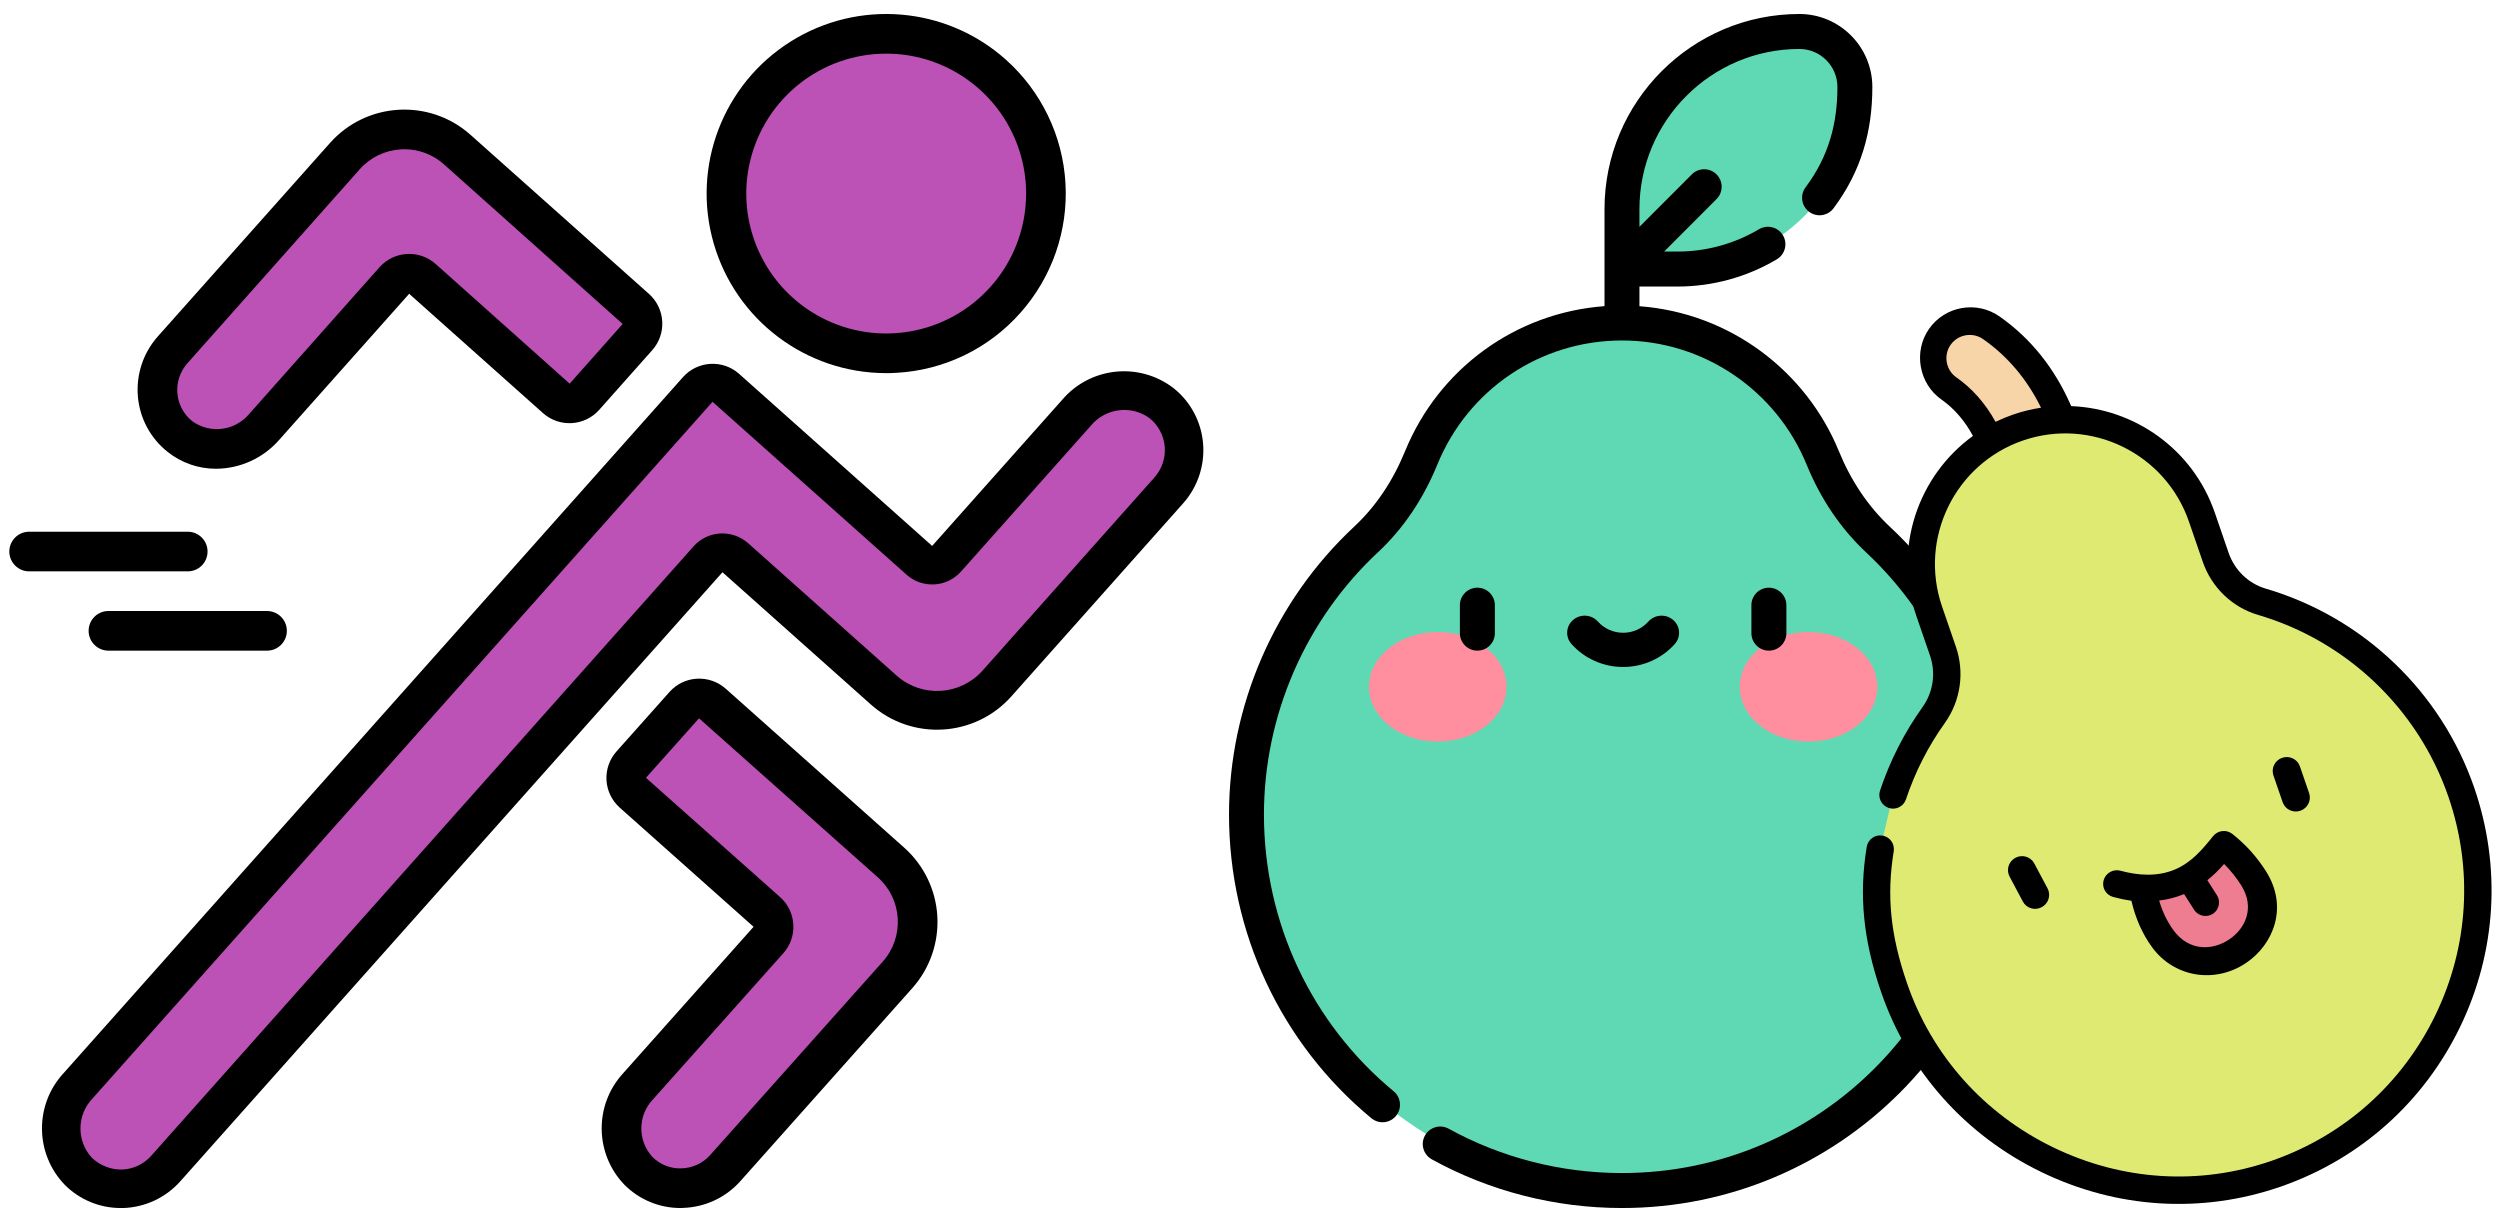 <?xml version="1.0" encoding="UTF-8"?>
<svg viewBox="0 0 1072 524" version="1.1" xmlns="http://www.w3.org/2000/svg" xmlns:xlink="http://www.w3.org/1999/xlink">
    <!-- Generator: Sketch Beta 63.1 (92452) - https://sketch.com -->
    <title>Untitled 49</title>
    <desc>Created with Sketch Beta.</desc>
    <g id="Page-1" stroke="none" stroke-width="1" fill="none" fill-rule="evenodd">
        <g id="Group-3" fill-rule="nonzero">
            <g id="Group-2" transform="translate(4, 6)">
                <g id="speed-(1)">
                    <path d="M496.524,203.556 L434.088,273.701 L422.746,286.416 C416.745,293.182 408.3,297.283 399.277,297.81 C390.25,298.338 381.387,295.252 374.64,289.232 L361.845,277.884 L357.07,273.615 L310.924,232.486 C307.414,229.357 302.034,229.661 298.899,233.169 L66.306,494.461 C61.628,499.695 55.006,502.781 47.994,502.988 C40.978,503.199 34.184,500.516 29.202,495.57 C26.293,492.723 24.177,489.164 23.061,485.246 C20.46,476.144 22.713,466.347 29.034,459.304 L266.316,192.72 L294.721,160.891 C297.833,157.36 303.213,157.016 306.746,160.122 L338.559,188.54 L389.567,233.935 C393.077,237.064 398.457,236.759 401.592,233.255 L457.374,170.618 C464.301,162.77 475.077,159.532 485.178,162.254 C488.157,163.141 490.936,164.59 493.369,166.52 C498.859,170.907 502.31,177.356 502.907,184.36 C503.505,191.364 501.193,198.306 496.524,203.556 L496.524,203.556 Z" id="Path" fill="#BC51B6"></path>
                    <path d="M269.838,139.085 C271.344,137.388 272.118,135.162 271.985,132.897 C271.856,130.628 270.832,128.508 269.139,126.999 L205.352,70.063 L192.588,58.67 C178.495,46.093 156.902,47.348 144.349,61.468 L132.989,74.26 L70.493,144.584 C65.812,149.847 63.497,156.811 64.092,163.838 C64.686,170.865 68.135,177.34 73.637,181.737 C84.864,190.1 100.635,188.317 109.726,177.665 L165.579,114.815 C167.084,113.118 169.204,112.091 171.464,111.958 C173.724,111.828 175.949,112.6 177.639,114.113 L235.055,165.359 C236.745,166.872 238.97,167.644 241.23,167.514 C243.494,167.381 245.61,166.354 247.115,164.657 L269.838,139.085 Z" id="Path" fill="#BC51B6"></path>
                    <path d="M381.384,412.499 L370.016,425.308 L307.441,495.411 C302.765,500.66 296.136,503.764 289.104,503.987 C282.076,504.213 275.259,501.544 270.254,496.607 C266.748,493.081 264.365,488.594 263.418,483.712 L263.418,483.626 C261.947,475.222 264.404,466.604 270.086,460.232 L325.993,397.556 C329.124,394.042 328.818,388.656 325.308,385.517 L308.126,370.32 L308.126,370.234 L267.863,334.457 C266.498,333.234 265.543,331.627 265.128,329.845 C264.604,327.16 265.363,324.381 267.179,322.332 L289.918,296.887 C291.413,295.175 293.534,294.139 295.799,294.014 C298.069,293.885 300.292,294.674 301.97,296.203 L365.743,352.985 L378.562,364.339 C392.634,376.875 393.894,398.416 381.384,412.499 L381.384,412.499 Z" id="Path" fill="#BC51B6"></path>
                    <path d="M331.926,126.64 C304.278,101.998 301.22,59.844 325.024,31.47 C341.067,12.351 366.242,3.473 390.731,8.29 C415.217,13.111 435.148,30.871 442.748,54.646 C450.344,78.418 444.414,104.444 427.262,122.576 C401.808,149.479 359.579,151.282 331.926,126.64 Z" id="Path" fill="#BC51B6"></path>
                    <path d="M47.792,512 C38.808,512.023 30.183,508.465 23.825,502.111 C10.919,488.788 10.701,467.682 23.33,454.094 L288.87,155.709 C295.134,148.679 305.906,148.054 312.938,154.319 L395.703,228.089 L451.442,165.462 C463.474,151.323 484.466,149.105 499.187,160.412 C506.528,166.239 511.126,174.859 511.883,184.209 C512.656,193.547 509.577,202.796 503.356,209.803 L429.645,292.634 C413.972,310.194 387.055,311.756 369.461,296.122 L305.793,239.377 L73.288,500.568 C67.064,507.551 58.255,511.68 48.908,512 L47.792,512 Z" id="Shape" fill="#000000"></path>
                    <path d="M301.584,167 L35.931,465.491 C29.454,472.352 29.344,483.05 35.681,490.04 C39.051,493.286 43.568,495.072 48.246,495 C52.927,494.865 57.343,492.798 60.443,489.289 L293.029,227.952 C296.028,224.557 300.256,222.506 304.774,222.26 C309.287,222.006 313.715,223.537 317.108,226.526 L380.804,283.321 C391.366,292.702 407.526,291.769 416.936,281.227 L490.679,198.367 C493.794,194.866 495.337,190.236 494.938,185.563 C494.536,180.89 492.236,176.588 488.574,173.666 C480.906,168.168 470.298,169.508 464.238,176.748 L408.463,239.404 C402.201,246.441 391.421,247.062 384.389,240.795 L301.584,167 Z" id="Path" stroke="#BC51B6" fill="#BC51B6"></path>
                    <path d="M88.646,195 C81.095,195.027 73.758,192.468 67.856,187.75 C60.496,181.917 55.883,173.29 55.117,163.924 C54.343,154.57 57.427,145.306 63.654,138.283 L137.49,55.315 C153.168,37.69 180.154,36.125 197.763,51.817 L274.28,120.028 C277.661,123.045 279.71,127.282 279.971,131.808 C280.233,136.335 278.685,140.779 275.672,144.163 L252.942,169.734 C246.673,176.784 235.881,177.41 228.837,171.138 L171.449,119.977 L115.621,182.719 C108.792,190.473 98.977,194.945 88.646,195 Z M169.403,58 C168.898,58 168.394,58 167.881,58.051 C161.09,58.428 154.729,61.515 150.218,66.623 L76.326,149.812 C73.204,153.331 71.663,157.98 72.062,162.668 C72.461,167.36 74.769,171.68 78.439,174.614 C86.126,180.122 96.743,178.781 102.831,171.531 L158.703,108.616 C164.978,101.55 175.78,100.923 182.829,107.211 L240.267,158.514 L263,132.912 L186.421,64.516 C181.746,60.311 175.682,57.988 169.403,58 Z" id="Shape" fill="#000000"></path>
                    <path d="M287.835,512 C278.835,512.023 270.195,508.464 263.829,502.106 C250.916,488.771 250.702,467.667 263.332,454.07 L319.131,391.408 L261.753,340.324 C258.369,337.312 256.321,333.08 256.059,328.559 C255.798,324.039 257.341,319.6 260.354,316.22 L283.064,290.733 C286.065,287.333 290.305,285.278 294.835,285.028 C299.349,284.77 303.784,286.302 307.172,289.299 L383.699,357.454 C392.156,364.983 397.276,375.56 397.928,386.86 C398.585,398.164 394.72,409.261 387.189,417.716 L313.378,500.579 C307.125,507.542 298.297,511.648 288.945,511.949 C288.578,512 288.203,512 287.835,512 L287.835,512 Z M295.741,302 L272.983,327.519 L330.484,378.655 C337.537,384.93 338.16,395.721 331.878,402.767 L275.943,465.468 C269.45,472.333 269.34,483.034 275.693,490.029 C278.994,493.395 283.577,495.198 288.288,494.983 C292.984,494.854 297.417,492.789 300.531,489.278 L374.504,406.364 C383.927,395.796 382.987,379.601 372.405,370.19 L295.741,302 Z" id="Shape" fill="#000000"></path>
                    <path d="M375.872,154 C341.588,153.937 311.476,131.218 302.005,98.274 C292.531,65.33 305.981,30.094 334.992,11.836 C364.008,-6.426 401.601,-3.309 427.209,19.481 C442.461,33.063 451.693,52.147 452.871,72.536 C454.05,92.924 447.082,112.945 433.499,128.195 C419.951,143.488 400.849,152.731 380.446,153.863 C378.907,154 377.384,154 375.872,154 L375.872,154 Z M376.058,17 C348.461,16.976 324.406,35.778 317.767,62.569 C311.129,89.355 323.621,117.217 348.037,130.082 C372.453,142.944 402.495,137.494 420.833,116.871 C436.531,99.223 440.411,74.006 430.748,52.454 C421.088,30.901 399.678,17.024 376.058,17 L376.058,17 Z" id="Shape" fill="#000000"></path>
                    <path d="M76.498,239 L8.498,239 C3.805,239 0,235.195 0,230.502 C0,225.805 3.805,222 8.498,222 L76.498,222 C81.195,222 85,225.805 85,230.502 C85,235.195 81.195,239 76.498,239 Z" id="Path" fill="#000000"></path>
                    <path d="M110.502,273 L42.498,273 C37.805,273 34,269.195 34,264.502 C34,259.805 37.805,256 42.498,256 L110.502,256 C115.195,256 119,259.805 119,264.502 C119,269.195 115.195,273 110.502,273 Z" id="Path" fill="#000000"></path>
                </g>
                <g id="pear-(3)" transform="translate(523, 0)">
                    <path d="M245.18,7 C203.107,7 169,41.151 169,83.279 L169,109 L192.82,109 C234.893,109 269,74.849 269,32.721 L269,30.851 C269,17.679 258.335,7 245.18,7 Z" id="Path" fill="#5FD9B3"></path>
                    <g id="Group" transform="translate(8, 132)" fill="#5FD9B3">
                        <path d="M270.866,92.951 C260.424,83.186 252.51,71.099 247.096,57.859 C241.296,43.673 232.091,31.249 220.512,21.58 C204.385,8.114 183.644,0 161.001,0 C122.104,0 88.788,23.912 74.908,57.856 C69.517,71.039 61.679,83.114 51.271,92.825 C19.285,122.669 -0.553,165.395 0.012,212.756 C1.08,302.262 73.845,373.199 163.23,371.985 C191.887,371.595 218.733,363.705 241.905,350.191 C289.803,322.258 322,270.288 322,210.785 C322,164.276 302.329,122.374 270.866,92.951 L270.866,92.951 Z" id="Path"></path>
                    </g>
                    <g id="Group" transform="translate(60, 265)" fill="#FF8E9E">
                        <ellipse id="Oval" cx="29.5" cy="23.5" rx="29.5" ry="23.5"></ellipse>
                        <ellipse id="Oval" cx="188.5" cy="23.5" rx="29.5" ry="23.5"></ellipse>
                    </g>
                    <g id="Group" fill="#000000">
                        <path d="M283.483,219.97 C274.155,211.248 266.771,200.329 261.532,187.518 C247.565,153.363 215.128,128.247 175.992,125.302 L175.992,116.869 L192.291,116.869 C207.32,116.869 222.06,112.827 234.917,105.181 C238.473,103.066 239.644,98.463 237.531,94.903 C235.419,91.341 230.823,90.172 227.265,92.285 C216.723,98.556 204.629,101.87 192.291,101.87 L186.585,101.87 L209.051,79.376 C211.976,76.446 211.976,71.698 209.051,68.769 C206.125,65.841 201.382,65.841 198.458,68.769 L175.991,91.261 L175.991,83.681 C175.991,45.81 206.763,15 244.584,15 C253.571,15 260.882,22.321 260.882,31.319 C260.882,46.859 257.239,60.933 247.231,74.313 C244.751,77.628 245.424,82.33 248.736,84.812 C252.048,87.295 256.743,86.62 259.221,83.305 C271.048,67.495 275.863,50.403 275.863,31.319 C275.863,14.05 261.832,1.0658141e-14 244.584,1.0658141e-14 C198.502,1.0658141e-14 161.01,37.539 161.01,83.681 L161.01,125.277 C123.116,128.065 90.049,151.869 75.47,187.515 C70.216,200.363 62.879,211.238 53.658,219.838 C19.557,251.652 -5.68434189e-14,296.648 -5.68434189e-14,343.285 C-5.68434189e-14,393.817 22.245,441.425 61.062,473.507 C64.253,476.144 68.974,475.693 71.607,472.497 C74.241,469.303 73.79,464.575 70.599,461.938 C35.345,432.801 14.981,389.472 14.981,343.285 C14.981,300.794 32.801,259.8 63.871,230.812 C74.686,220.722 83.254,208.067 89.335,193.198 C102.551,160.882 133.626,140 168.5,140 C203.534,140 234.669,161.419 247.668,193.201 C253.73,208.029 262.34,220.723 273.259,230.932 C304.247,259.908 322.019,300.859 322.019,343.285 C322.019,426.933 254.294,496.999 168.469,496.999 C142.425,496.999 116.739,490.425 94.186,477.986 C90.561,475.99 86.007,477.309 84.011,480.937 C82.014,484.565 83.334,489.126 86.958,491.125 C111.719,504.781 139.905,512 168.469,512 C261.565,512 337,436.431 337,343.285 C337,296.718 317.494,251.771 283.483,219.97 L283.483,219.97 Z" id="Path"></path>
                        <path d="M114,265.5 L114,253.5 C114,249.357 110.642,246 106.5,246 C102.358,246 99,249.357 99,253.5 L99,265.5 C99,269.643 102.358,273 106.5,273 C110.642,273 114,269.642 114,265.5 Z" id="Path"></path>
                        <path d="M239,265.5 L239,253.5 C239,249.357 235.642,246 231.5,246 C227.358,246 224,249.357 224,253.5 L224,265.5 C224,269.643 227.358,273 231.5,273 C235.642,273 239,269.642 239,265.5 Z" id="Path"></path>
                        <path d="M169,280 C177.49,280 185.564,276.411 191.152,270.152 C193.877,267.098 193.551,262.466 190.423,259.805 C187.296,257.144 182.551,257.462 179.826,260.516 C177.093,263.578 173.147,265.334 169,265.334 C164.853,265.334 160.907,263.578 158.174,260.516 C155.448,257.463 150.704,257.145 147.577,259.805 C144.449,262.466 144.123,267.098 146.848,270.152 C152.436,276.411 160.51,280 169,280 L169,280 Z" id="Path"></path>
                    </g>
                </g>
                <g id="food-and-restaurant" transform="translate(908, 313) rotate(-19) translate(-908, -313) translate(773, 112)">
                    <path d="M138.518,13.232 C133.379,6.129 123.475,4.55 116.394,9.704 C109.314,14.858 107.74,24.794 112.877,31.897 C118.5,39.668 121.664,49.165 122.344,60.202 L120.079,85.62 C116.894,100.339 110.562,116.623 101.121,134.266 C96.983,141.998 99.877,151.63 107.584,155.781 C107.828,155.912 108.073,156.036 108.321,156.154 C115.894,159.743 125.026,156.784 129.032,149.297 C166.958,78.427 155.123,36.187 138.518,13.232 Z" id="Path" fill="#F8D4A9"></path>
                    <path d="M20.171,209.416 C10.402,227.551 6.459,245.38 6.459,267.427 C6.459,338.384 64.989,396.532 135.888,396.032 C206.429,395.529 263.459,338.143 263.459,267.427 C263.459,224.094 242.042,185.771 209.227,162.472 C201.341,156.873 196.738,147.725 196.738,138.049 L196.738,119.861 C196.738,85.855 168.937,58.032 134.959,58.032 C100.98,58.032 73.179,85.855 73.179,119.861 L73.179,138.055 C73.179,147.784 68.488,156.921 60.565,162.561 C50.063,170.037 40.731,179.053 32.9,189.28 L20.171,209.416 Z" id="Path" fill="#DFEA73"></path>
                    <path d="M120.956,264.962 C120.098,272.58 120.81,279.313 122.551,285.1 C131.272,314.077 174.806,302.535 167.841,273.078 C166.509,267.443 164.29,261.301 160.222,254.871 C151.761,261.957 140.697,267.48 121.474,262.182 L120.956,264.962 Z" id="Path" fill="#EF7D92"></path>
                    <path d="M212.967,157.399 C206.686,152.938 202.937,145.585 202.937,137.732 L202.937,119.518 C202.937,90.733 184.925,66.085 159.594,56.268 C158.232,38.775 152.689,23.194 143.077,9.933 C136.04,0.224 122.426,-1.942 112.73,5.103 C103.158,12.059 100.949,25.89 107.906,35.488 C111.808,40.872 114.389,47.301 115.6,54.632 C87.807,63.076 67.517,88.967 67.517,119.517 L67.517,137.737 C67.517,145.576 63.719,152.962 57.357,157.492 C46.358,165.323 36.618,174.734 28.406,185.464 C26.435,188.039 26.923,191.726 29.494,193.699 C32.066,195.672 35.749,195.184 37.72,192.61 C45.219,182.812 54.114,174.218 64.158,167.066 C73.609,160.336 79.251,149.371 79.251,137.737 L79.251,119.517 C79.251,88.614 104.362,63.472 135.227,63.472 C166.092,63.472 191.203,88.614 191.203,119.517 L191.203,137.731 C191.203,149.386 196.801,160.32 206.177,166.981 C238.623,190.027 257.993,227.528 257.993,267.298 C257.993,299.975 245.327,330.739 222.326,353.921 C199.337,377.092 168.72,389.981 136.115,390.212 C135.822,390.214 135.529,390.215 135.235,390.215 C102.804,390.215 72.168,377.499 48.884,354.35 C25.395,330.998 12.46,300.082 12.46,267.297 C12.46,245.484 16.355,228.944 25.484,211.99 C27.021,209.134 25.956,205.571 23.104,204.032 C20.253,202.492 16.693,203.559 15.155,206.414 C5.176,224.948 0.726,243.724 0.726,267.296 C0.726,303.235 14.892,337.112 40.616,362.686 C66.116,388.039 99.681,401.963 135.232,401.963 C135.552,401.963 135.877,401.963 136.197,401.963 C171.92,401.706 205.464,387.586 230.65,362.201 C255.848,336.802 269.726,303.099 269.726,267.298 C269.726,223.728 248.509,182.644 212.967,157.399 L212.967,157.399 Z M134.879,51.585 C132.118,51.585 129.397,51.755 126.721,52.075 C125.173,43.164 121.916,35.255 117.008,28.522 C113.811,24.136 114.827,17.773 119.233,14.59 C123.706,11.36 129.984,12.354 133.229,16.805 C140.77,27.15 145.431,39.2 147.141,52.692 C143.162,51.967 139.064,51.585 134.879,51.585 L134.879,51.585 Z" id="Shape" fill="#000000"></path>
                    <path d="M116.817,286.858 C121.52,302.223 137.167,310.629 152.792,306.431 C166.38,302.782 177.892,289.765 173.608,271.951 C171.882,264.774 169.132,258.313 165.199,252.2 C163.454,249.487 159.822,248.693 157.087,250.422 C150.745,254.435 144.461,258.166 136.726,258.626 C128.73,259.102 121.198,255.931 114.718,251.516 C112.045,249.694 108.387,250.368 106.55,253.02 C104.713,255.672 105.391,259.3 108.066,261.122 C110.366,262.688 112.659,264.054 114.947,265.222 C114.142,272.871 114.764,280.149 116.817,286.858 L116.817,286.858 Z M137.24,269.858 L139.102,277.63 C139.851,280.752 143.129,282.694 146.249,281.869 C149.254,281.075 151.127,277.962 150.406,274.955 L148.613,267.469 C151.615,266.403 154.628,264.992 157.655,263.236 C159.357,266.686 160.665,270.304 161.597,274.189 C164.249,285.236 157.32,292.364 149.276,294.528 C141.054,296.74 131.241,294.011 127.854,282.927 C126.536,278.614 125.999,273.939 126.222,269.001 C129.837,269.798 133.543,270.095 137.24,269.858 L137.24,269.858 Z" id="Shape" fill="#000000"></path>
                    <path d="M82.676,248.501 L80.779,236.523 C80.266,233.285 77.197,231.08 73.924,231.599 C70.651,232.117 68.414,235.162 68.927,238.401 L70.824,250.378 C71.337,253.616 74.406,255.821 77.678,255.303 C80.951,254.785 83.189,251.739 82.676,248.501 Z" id="Path" fill="#000000"></path>
                    <path d="M202.023,246.371 L202.023,234.244 C202.023,230.965 199.337,228.307 196.023,228.307 C192.71,228.307 190.023,230.965 190.023,234.244 L190.023,246.371 C190.023,249.649 192.71,252.307 196.023,252.307 C199.337,252.307 202.023,249.649 202.023,246.371 Z" id="Path" fill="#000000"></path>
                </g>
            </g>
        </g>
    </g>
</svg>